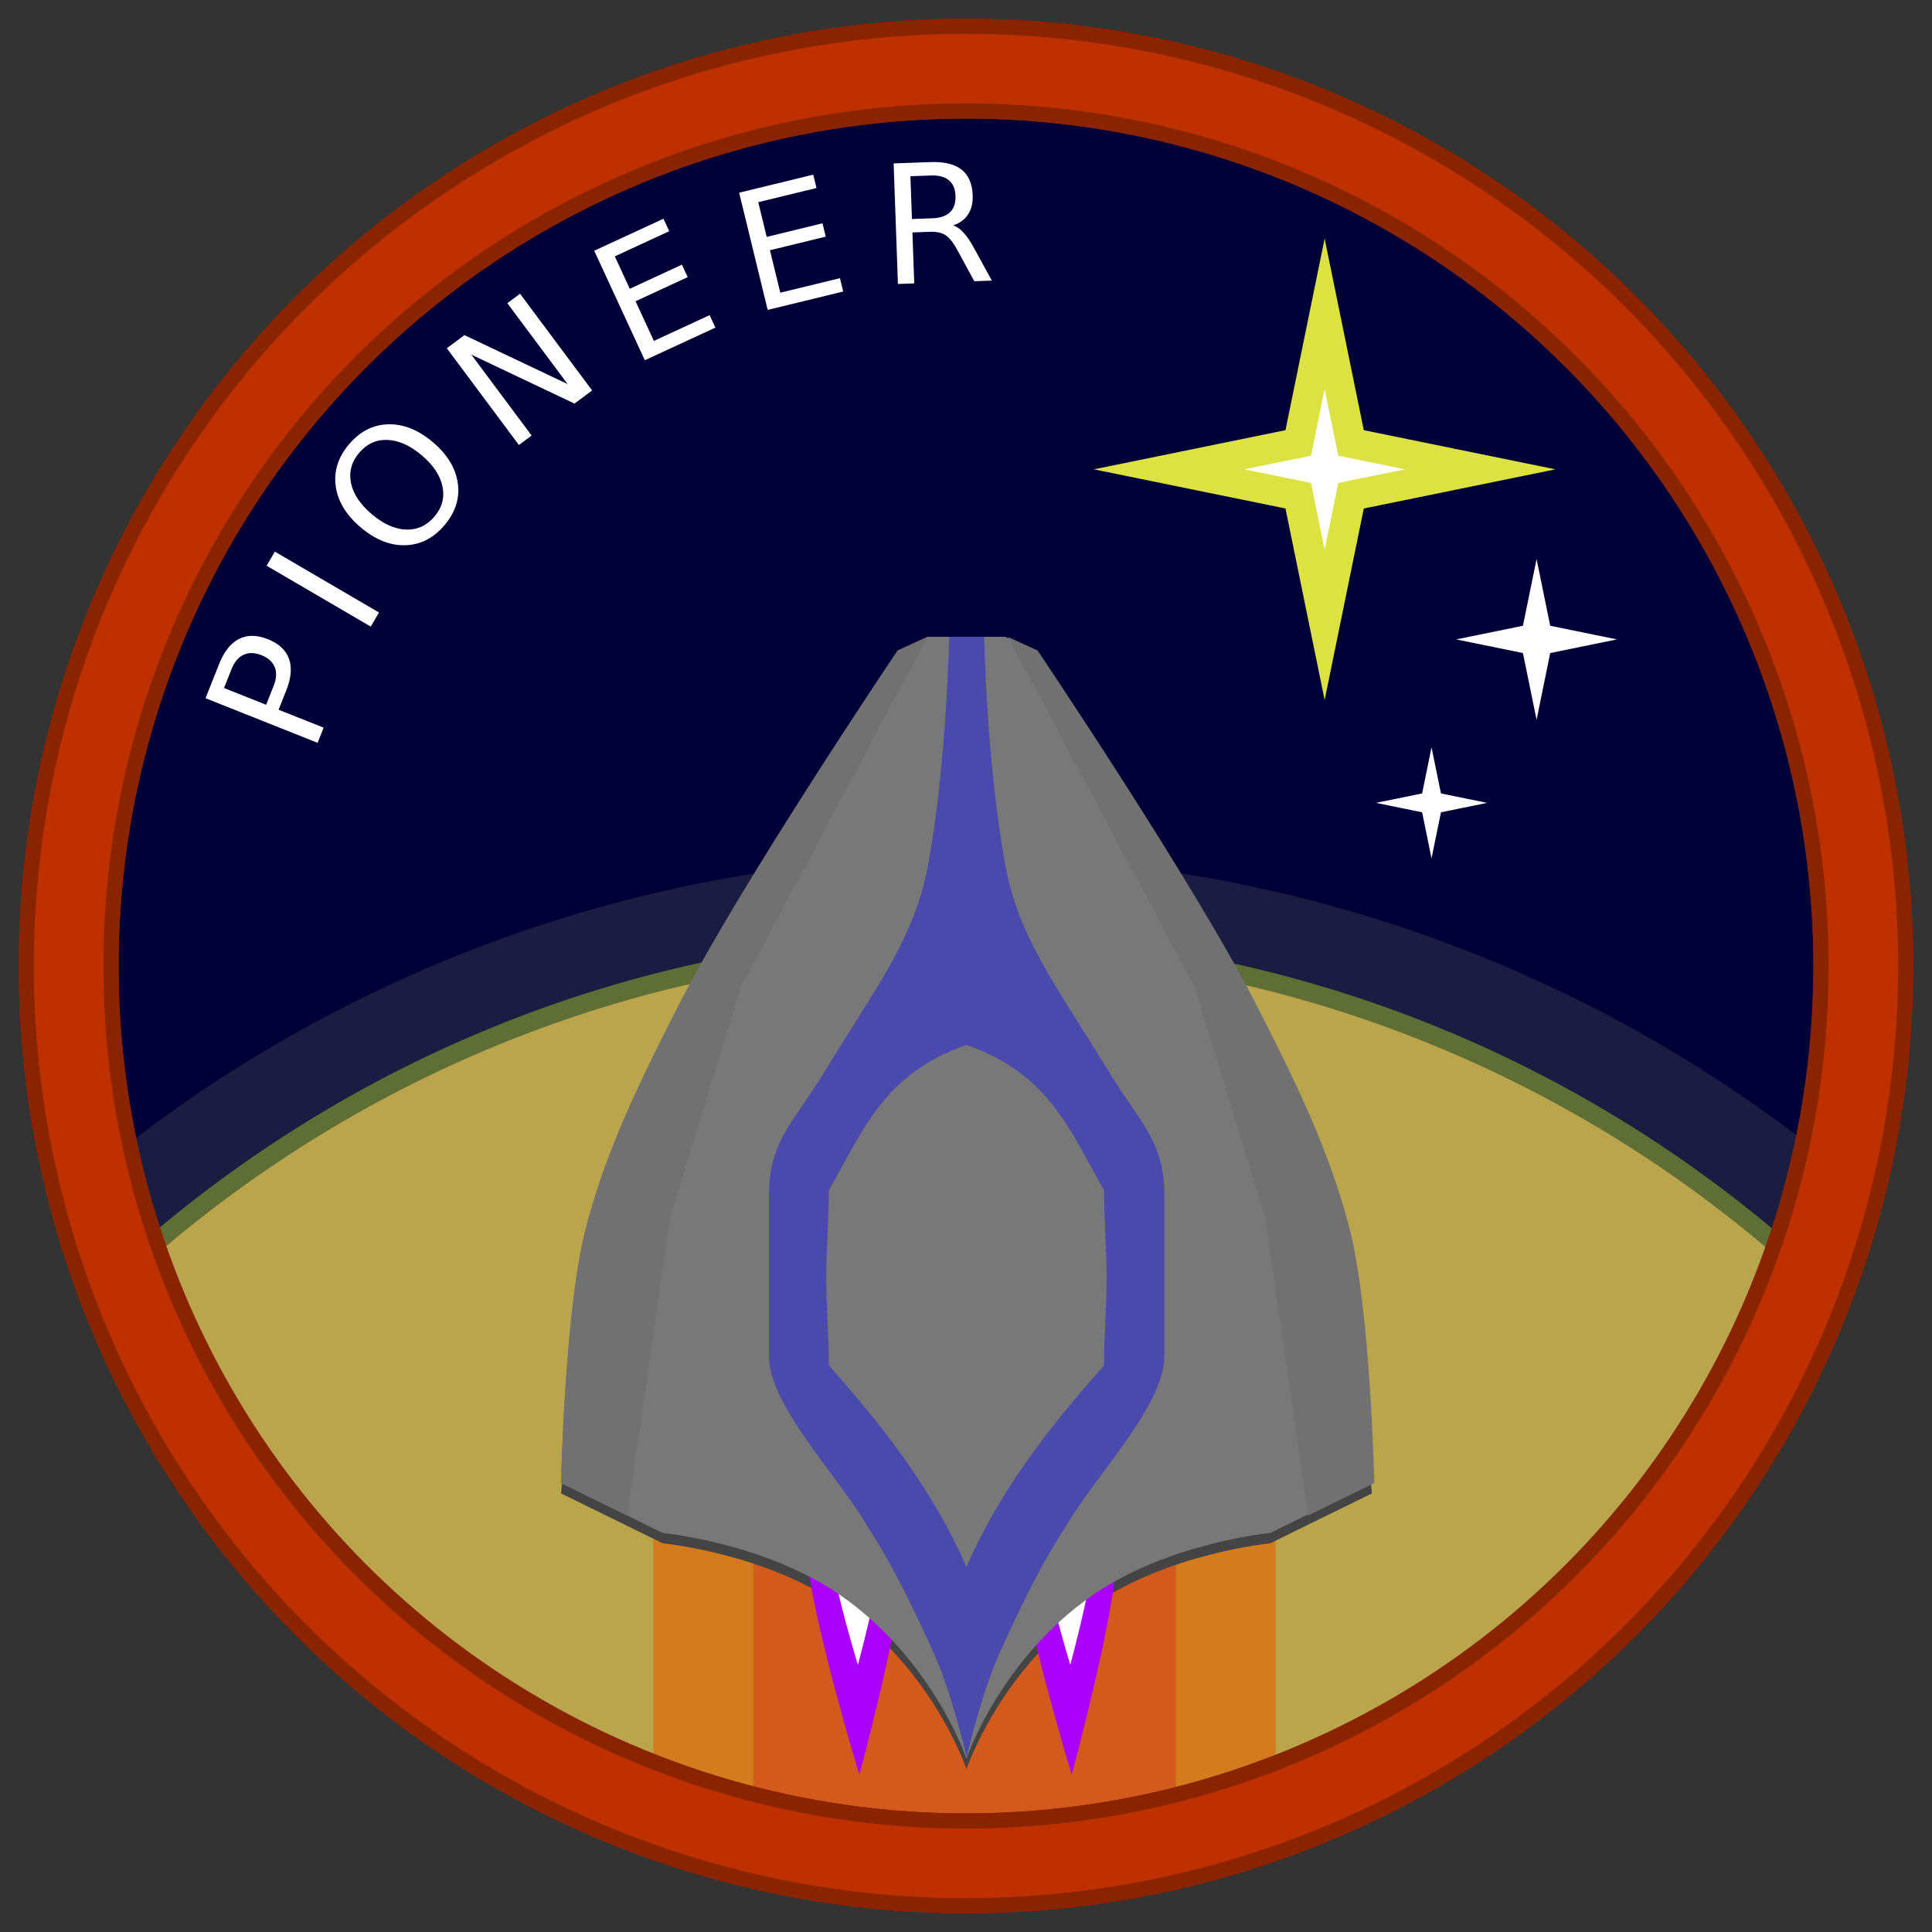 <?xml version="1.0" encoding="UTF-8" standalone="no"?>
<!-- Created with Inkscape (http://www.inkscape.org/) -->

<svg
   xmlns:dc="http://purl.org/dc/elements/1.1/"
   xmlns:cc="http://creativecommons.org/ns#"
   xmlns:rdf="http://www.w3.org/1999/02/22-rdf-syntax-ns#"
   xmlns:svg="http://www.w3.org/2000/svg"
   xmlns="http://www.w3.org/2000/svg"
   xmlns:sodipodi="http://sodipodi.sourceforge.net/DTD/sodipodi-0.dtd"
   xmlns:inkscape="http://www.inkscape.org/namespaces/inkscape"
   width="731.486"
   height="731.486"
   viewBox="0 0 193.539 193.539"
   version="1.1"
   id="svg5246"
   inkscape:version="0.92.1 r"
   sodipodi:docname="logo.svg">
  <rect x="0" y="0" width="193.539" height="193.539" fill="#333333" stroke="none"/>
  <defs
     id="defs5240">
    <clipPath
       clipPathUnits="userSpaceOnUse"
       id="clipPath3950">
      <circle
         r="178.571"
         cy="114"
         cx="485.714"
         style="display:inline;fill:#000039;fill-opacity:1;stroke:none"
         id="path3952"
         transform="matrix(0.654,0,0,0.654,168.181,-124.692)" />
    </clipPath>
  </defs>
  <sodipodi:namedview
     id="base"
     pagecolor="#ffffff"
     bordercolor="#666666"
     borderopacity="1.0"
     inkscape:pageopacity="0.0"
     inkscape:pageshadow="2"
     inkscape:zoom="0.98994949"
     inkscape:cx="135.11907"
     inkscape:cy="323.30268"
     inkscape:document-units="mm"
     inkscape:current-layer="layer1"
     showgrid="false"
     fit-margin-top="0"
     fit-margin-left="0"
     fit-margin-right="0"
     fit-margin-bottom="0"
     units="px"
     inkscape:window-width="1920"
     inkscape:window-height="1080"
     inkscape:window-x="1920"
     inkscape:window-y="0"
     inkscape:window-maximized="0" />
  <g
     inkscape:label="Layer 1"
     inkscape:groupmode="layer"
     id="layer1"
     transform="translate(-12.088,-36.945)">
    <circle
       id="path3131"
       style="display:inline;fill:#000039;fill-opacity:1;stroke:none;stroke-width:0.503"
       cx="108.857"
       cy="133.714"
       r="89.894" />
    <circle
       r="89.894"
       cy="133.714"
       cx="108.857"
       style="display:inline;fill:#000039;fill-opacity:1;stroke:none;stroke-width:0.503"
       id="path3806-4" />
    <path
       style="display:inline;fill:#505a53;fill-opacity:0.324;stroke:none;stroke-width:2.91"
       clip-path="none"
       d="M 365.744 323.814 A 519.71 519.71 0 0 0 34.143 443.926 A 341.995 341.995 0 0 0 365.742 704.201 A 341.995 341.995 0 0 0 697.365 443.607 A 519.71 519.71 0 0 0 365.744 323.814 z "
       id="path4517"
       transform="matrix(0.265,0,0,0.265,12.088,36.945)" />
    <path
       style="display:inline;fill:#baa54d;fill-opacity:1;stroke:#5f6e35;stroke-width:1.847;stroke-miterlimit:4;stroke-dasharray:none;stroke-opacity:1"
       clip-path="none"
       d="m 108.856,131.442 a 126.587,128.685 0 0 0 -87.078,35.375 94.228,95.79 0 0 0 87.06,59.528 94.228,95.79 0 0 0 86.97,-59.526 126.587,128.685 0 0 0 -86.952,-35.377 z"
       id="path3806-7"
       inkscape:connector-curvature="0" />
    <rect
       style="display:inline;fill:#d37b1d;fill-opacity:1;fill-rule:nonzero;stroke:none;stroke-width:0.259"
       id="rect3845"
       width="62.342"
       height="40.599"
       x="77.538"
       y="181.197" />
    <path
       sodipodi:type="star"
       style="display:inline;fill:#dce241;fill-opacity:1;fill-rule:nonzero;stroke:none;stroke-width:0.259"
       id="path3849"
       sodipodi:sides="4"
       sodipodi:cx="144.78485"
       sodipodi:cy="83.961426"
       sodipodi:r1="23.118551"
       sodipodi:r2="5.5484519"
       sodipodi:arg1="0"
       sodipodi:arg2="0.78539816"
       inkscape:flatsided="false"
       inkscape:rounded="0"
       inkscape:randomized="0"
       d="m 167.903,83.961 -19.195,3.923 -3.923,19.195 -3.923,-19.195 -19.195,-3.923 19.195,-3.923 3.923,-19.195 3.923,19.195 z" />
    <rect
       style="display:inline;fill:#d3591d;fill-opacity:1;fill-rule:nonzero;stroke:none;stroke-width:0.259"
       id="rect3845-4"
       width="42.326"
       height="40.599"
       x="87.546"
       y="181.197" />
    <path
       sodipodi:type="star"
       style="display:inline;fill:#ffffff;fill-opacity:1;fill-rule:nonzero;stroke:none;stroke-width:0.09"
       id="path3849-0"
       sodipodi:sides="4"
       sodipodi:cx="144.78485"
       sodipodi:cy="83.961426"
       sodipodi:r1="8.0476704"
       sodipodi:r2="1.9314408"
       sodipodi:arg1="0"
       sodipodi:arg2="0.78539816"
       inkscape:flatsided="false"
       inkscape:rounded="0"
       inkscape:randomized="0"
       d="m 152.833,83.961 -6.682,1.366 -1.366,6.682 -1.366,-6.682 -6.682,-1.366 6.682,-1.366 1.366,-6.682 1.366,6.682 z" />
    <path
       sodipodi:type="star"
       style="display:inline;fill:#ffffff;fill-opacity:1;fill-rule:nonzero;stroke:none;stroke-width:0.09"
       id="path3849-0-1"
       sodipodi:sides="4"
       sodipodi:cx="166.01517"
       sodipodi:cy="100.99807"
       sodipodi:r1="8.0476704"
       sodipodi:r2="1.9314408"
       sodipodi:arg1="0"
       sodipodi:arg2="0.78539816"
       inkscape:flatsided="false"
       inkscape:rounded="0"
       inkscape:randomized="0"
       d="m 174.063,100.998 -6.682,1.366 -1.366,6.682 -1.366,-6.682 -6.682,-1.366 6.682,-1.366 1.366,-6.682 1.366,6.682 z" />
    <path
       sodipodi:type="star"
       style="display:inline;fill:#ffffff;fill-opacity:1;fill-rule:nonzero;stroke:none;stroke-width:0.062"
       id="path3849-0-1-7"
       sodipodi:sides="4"
       sodipodi:cx="155.4921"
       sodipodi:cy="117.37267"
       sodipodi:r1="5.5644822"
       sodipodi:r2="1.3354756"
       sodipodi:arg1="0"
       sodipodi:arg2="0.78539816"
       inkscape:flatsided="false"
       inkscape:rounded="0"
       inkscape:randomized="0"
       d="m 161.057,117.373 -4.62,0.944 -0.944,4.62 -0.944,-4.62 -4.62,-0.944 4.62,-0.944 0.944,-4.62 0.944,4.62 z"
       inkscape:transform-center-x="4.109738"
       inkscape:transform-center-y="-9.931872" />
    <path
       id="path2997-1-1"
       style="display:inline;fill:#444444;fill-opacity:1;fill-rule:nonzero;stroke:none;stroke-width:0.259"
       d="m 121.441,197.851 c 7.608,-5.329 17.885,-6.301 17.885,-6.301 l 10.193,-5.004 -2.409,-25.205 -9.452,-22.796 -21.869,-35.399 -2.993,-1.371 h -3.892 -3.892 l -2.993,1.371 -21.869,35.399 -9.452,22.796 -2.409,25.205 10.193,5.004 c 0,0 10.277,0.972 17.885,6.301 9.254,6.483 12.538,16.309 12.538,16.309 0,0 3.284,-9.827 12.538,-16.309 z"
       inkscape:connector-curvature="0"
       sodipodi:nodetypes="scccccccccccccscs" />
    <g
       style="display:inline"
       id="g3893"
       transform="matrix(0.259,0,0,0.259,-24.009,33.793)">
      <path
         sodipodi:nodetypes="sscssccs"
         inkscape:connector-curvature="0"
         id="path3873"
         d="m 452.043,590.645 c -1.397,5.979 -0.78,22.147 0,28.183 3.392,26.257 19.698,79.782 19.698,79.782 0,0 14.187,-52.455 16.92,-78.014 0.7,-6.547 2.392,-23.356 0,-29.698 -1.903,-5.044 -13.136,-13.567 -13.136,-13.567 h -13.633 c 0,0 -8.768,8.688 -9.849,13.314 z"
         style="fill:#ac00ff;fill-opacity:1;stroke:none" />
      <path
         sodipodi:nodetypes="sscssccs"
         inkscape:connector-curvature="0"
         id="path3873-0"
         d="m 460.744,598.887 c -0.741,3.169 -0.413,11.738 0,14.937 1.798,13.916 10.44,42.284 10.44,42.284 0,0 7.519,-27.801 8.968,-41.347 0.371,-3.47 1.268,-12.379 0,-15.74 -1.008,-2.673 -6.962,-7.191 -6.962,-7.191 h -7.225 c 0,0 -4.647,4.605 -5.22,7.057 z"
         style="display:inline;fill:#ffffff;fill-opacity:1;stroke:none" />
    </g>
    <g
       transform="matrix(0.259,0,0,0.259,-2.733,33.793)"
       style="display:inline"
       id="g3893-9">
      <path
         sodipodi:nodetypes="sscssccs"
         inkscape:connector-curvature="0"
         id="path3873-4"
         d="m 452.043,590.645 c -1.397,5.979 -0.78,22.147 0,28.183 3.392,26.257 19.698,79.782 19.698,79.782 0,0 14.187,-52.455 16.92,-78.014 0.7,-6.547 2.392,-23.356 0,-29.698 -1.903,-5.044 -13.136,-13.567 -13.136,-13.567 h -13.633 c 0,0 -8.768,8.688 -9.849,13.314 z"
         style="fill:#ac00ff;fill-opacity:1;stroke:none" />
      <path
         sodipodi:nodetypes="sscssccs"
         inkscape:connector-curvature="0"
         id="path3873-0-8"
         d="m 460.744,598.887 c -0.741,3.169 -0.413,11.738 0,14.937 1.798,13.916 10.44,42.284 10.44,42.284 0,0 7.519,-27.801 8.968,-41.347 0.371,-3.47 1.268,-12.379 0,-15.74 -1.008,-2.673 -6.962,-7.191 -6.962,-7.191 h -7.225 c 0,0 -4.647,4.605 -5.22,7.057 z"
         style="display:inline;fill:#ffffff;fill-opacity:1;stroke:none" />
    </g>
    <path
       id="path2997-1"
       style="display:inline;fill:#787878;fill-opacity:1;fill-rule:nonzero;stroke:none;stroke-width:0.259"
       d="m 121.441,196.813 c 7.608,-5.329 17.885,-6.301 17.885,-6.301 l 10.193,-5.004 c 0,0 -0.369,-17.016 -2.409,-25.205 -1.989,-7.982 -5.703,-15.474 -9.452,-22.796 -6.321,-12.346 -21.869,-35.399 -21.869,-35.399 l -2.993,-1.371 h -3.892 -3.892 l -2.993,1.371 c 0,0 -15.548,23.053 -21.869,35.399 -3.749,7.322 -7.463,14.814 -9.452,22.796 -2.04,8.19 -2.409,25.205 -2.409,25.205 l 10.193,5.004 c 0,0 10.277,0.972 17.885,6.301 9.254,6.483 12.538,16.309 12.538,16.309 0,0 3.284,-9.827 12.538,-16.309 z"
       inkscape:connector-curvature="0"
       sodipodi:nodetypes="sccsscccccssccscs" />
    <path
       style="display:inline;opacity:0.614;fill:#0200ff;fill-opacity:0.627;stroke:none;stroke-width:0.259"
       d="m 107.168,100.736 c 0,0 -0.225,12.535 -2.1,22.801 -1.346,7.368 -5.074,12.051 -10.346,20.709 -3.218,5.284 -5.603,7.009 -5.603,12.446 v 16.119 c 0,4.946 6.97,12.013 9.86,17.036 2.629,3.993 4.873,8.781 6.657,12.73 1.784,3.949 3.284,10.338 3.284,10.338 0,0 1.5,-6.389 3.284,-10.338 1.783,-3.949 4.028,-8.737 6.657,-12.73 2.89,-5.023 9.868,-12.09 9.868,-17.036 v -16.119 c 0,-5.438 -2.385,-7.162 -5.603,-12.446 -5.272,-8.658 -9,-13.341 -10.346,-20.709 -1.875,-10.266 -2.1,-22.801 -2.1,-22.801 h -1.76 z m 1.735,40.891 c 8.374,2.883 10.422,8.747 13.784,14.546 0,2.927 0.259,5.855 0.259,8.781 0,2.927 -0.259,5.846 -0.259,8.773 -5.524,6.203 -10.521,12.668 -13.784,20.182 -3.263,-7.514 -8.26,-13.979 -13.784,-20.182 0,-2.927 -0.259,-5.846 -0.259,-8.773 0,-2.927 0.259,-5.855 0.259,-8.781 3.362,-5.799 5.41,-11.663 13.784,-14.546 z"
       id="path4024-2"
       inkscape:connector-curvature="0" />
    <path
       style="display:inline;fill:#717171;fill-opacity:1;stroke:none;stroke-width:0.259"
       d="m 104.976,100.754 -2.96,1.354 c 0,0 -15.547,23.056 -21.868,35.401 -3.749,7.322 -7.466,14.811 -9.454,22.793 -2.04,8.19 -2.408,25.209 -2.408,25.209 l 6.625,3.251 4.306,-29.871 7.079,-23.068 z"
       id="path3815"
       inkscape:connector-curvature="0" />
    <path
       inkscape:connector-curvature="0"
       style="display:inline;fill:#717171;fill-opacity:1;stroke:none;stroke-width:0.259"
       d="m 113.068,100.754 2.96,1.354 c 0,0 15.547,23.056 21.868,35.401 3.749,7.322 7.466,14.811 9.454,22.793 2.04,8.19 2.408,25.209 2.408,25.209 l -6.625,3.251 -4.306,-29.871 -7.079,-23.068 z"
       id="path3815-4" />
    <circle
       r="89.894"
       cy="133.714"
       cx="108.857"
       style="display:inline;fill:none;stroke:#8a2300;stroke-width:10.009;stroke-miterlimit:4;stroke-dasharray:none;stroke-opacity:1"
       id="path3806" />
    <circle
       r="89.894"
       cy="133.714"
       cx="108.857"
       style="display:inline;fill:none;stroke:#8a2300;stroke-width:10.009;stroke-miterlimit:4;stroke-dasharray:none;stroke-opacity:1"
       id="path3806-1"
       inkscape:export-xdpi="125.99"
       inkscape:export-ydpi="125.99" />
    <circle
       r="89.894"
       cy="133.714"
       cx="108.857"
       style="display:inline;fill:none;stroke:#be3000;stroke-width:6.973;stroke-miterlimit:4;stroke-dasharray:none;stroke-opacity:1"
       id="path3806-1-9"
       inkscape:export-xdpi="125.99"
       inkscape:export-ydpi="125.99" />
    <circle
       style="display:inline;fill:none;stroke:none;stroke-width:0.383"
       id="path3806-4-5"
       transform="rotate(-162.44)"
       cx="-144.127"
       cy="-94.641"
       r="68.453" />
    <g
       transform="matrix(0.259,0,0,0.259,-24.009,41.577)"
       aria-label="PIONEER"
       style="font-style:normal;font-variant:normal;font-weight:normal;font-stretch:normal;font-size:64px;line-height:0%;font-family:TitilliumMaps29L;-inkscape-font-specification:TitilliumMaps29L;letter-spacing:10.86px;word-spacing:0px;display:inline;fill:#ffffff;fill-opacity:1;stroke:none"
       id="text4114">
      <path
         inkscape:connector-curvature="0"
         d="m 226.014,248.224 16.289,6.483 2.935,-7.375 q 1.629,-4.094 0.4,-7.173 -1.23,-3.079 -5.149,-4.639 -3.891,-1.548 -6.9,-0.156 -3.009,1.392 -4.639,5.486 z m -7.154,3.947 5.269,-13.24 q 2.901,-7.288 7.69,-9.687 4.772,-2.44 11.13,0.091 6.417,2.554 8.207,7.605 1.802,5.022 -1.099,12.31 l -2.935,7.375 17.421,6.933 -2.334,5.865 z"
         style="font-size:64px;line-height:1000%"
         id="path5181" />
      <path
         inkscape:connector-curvature="0"
         d="m 242.494,200.928 3.185,-5.45 40.281,23.542 -3.185,5.45 z"
         style="font-size:64px;line-height:1000%"
         id="path5183" />
      <path
         inkscape:connector-curvature="0"
         d="m 278.285,157.255 q -4.442,5.247 -3.156,11.659 1.307,6.388 8.056,12.103 6.726,5.694 13.242,5.929 6.536,0.211 10.979,-5.036 4.442,-5.247 3.115,-11.611 -1.307,-6.388 -8.032,-12.082 -6.75,-5.714 -13.266,-5.949 -6.496,-0.259 -10.938,4.988 z m -3.911,-3.312 q 6.34,-7.489 15.169,-7.712 8.805,-0.243 17.248,6.905 8.419,7.128 9.655,15.872 1.212,8.724 -5.128,16.213 -6.361,7.513 -15.185,7.78 -8.805,0.243 -17.248,-6.905 -8.443,-7.148 -9.655,-15.872 -1.216,-8.768 5.145,-16.281 z"
         style="font-size:64px;line-height:1000%"
         id="path5185" />
      <path
         inkscape:connector-curvature="0"
         d="m 312.193,116.822 6.815,-5.08 39.912,18.932 -23.325,-31.295 4.911,-3.66 27.882,37.408 -6.815,5.08 -39.912,-18.932 23.325,31.295 -4.911,3.66 z"
         style="font-size:64px;line-height:1000%"
         id="path5187" />
      <path
         inkscape:connector-curvature="0"
         d="m 369.202,79.094 26.778,-12.376 2.229,4.822 -21.048,9.728 5.795,12.538 20.169,-9.321 2.229,4.822 -20.169,9.321 7.093,15.347 21.559,-9.964 2.229,4.822 -27.289,12.612 z"
         style="font-size:64px;line-height:1000%"
         id="path5189" />
      <path
         inkscape:connector-curvature="0"
         d="m 425.255,56.65 28.662,-6.98 1.257,5.162 -22.529,5.487 3.268,13.42 21.588,-5.258 1.257,5.162 -21.588,5.258 4,16.426 23.076,-5.62 1.257,5.162 -29.209,7.114 z"
         style="font-size:64px;line-height:1000%"
         id="path5191" />
      <path
         inkscape:connector-curvature="0"
         d="m 508.003,69.294 q 2.055,0.614 4.04,2.795 2.017,2.179 4.094,6.045 l 6.858,12.513 -6.777,0.243 -6.393,-11.748 q -2.479,-4.602 -4.72,-6.054 -2.21,-1.453 -5.957,-1.319 l -6.871,0.246 0.705,19.706 -6.308,0.226 -1.669,-46.626 14.241,-0.51 q 7.995,-0.286 12.049,2.915 4.055,3.201 4.296,9.946 0.158,4.403 -1.8,7.382 -1.926,2.977 -5.79,4.241 z m -16.503,-19.016 0.592,16.552 7.932,-0.284 q 4.56,-0.163 6.796,-2.338 2.266,-2.207 2.12,-6.299 -0.146,-4.091 -2.562,-6.068 -2.386,-2.01 -6.946,-1.846 z"
         style="font-size:64px;line-height:1000%"
         id="path5193" />
    </g>
  </g>
</svg>
